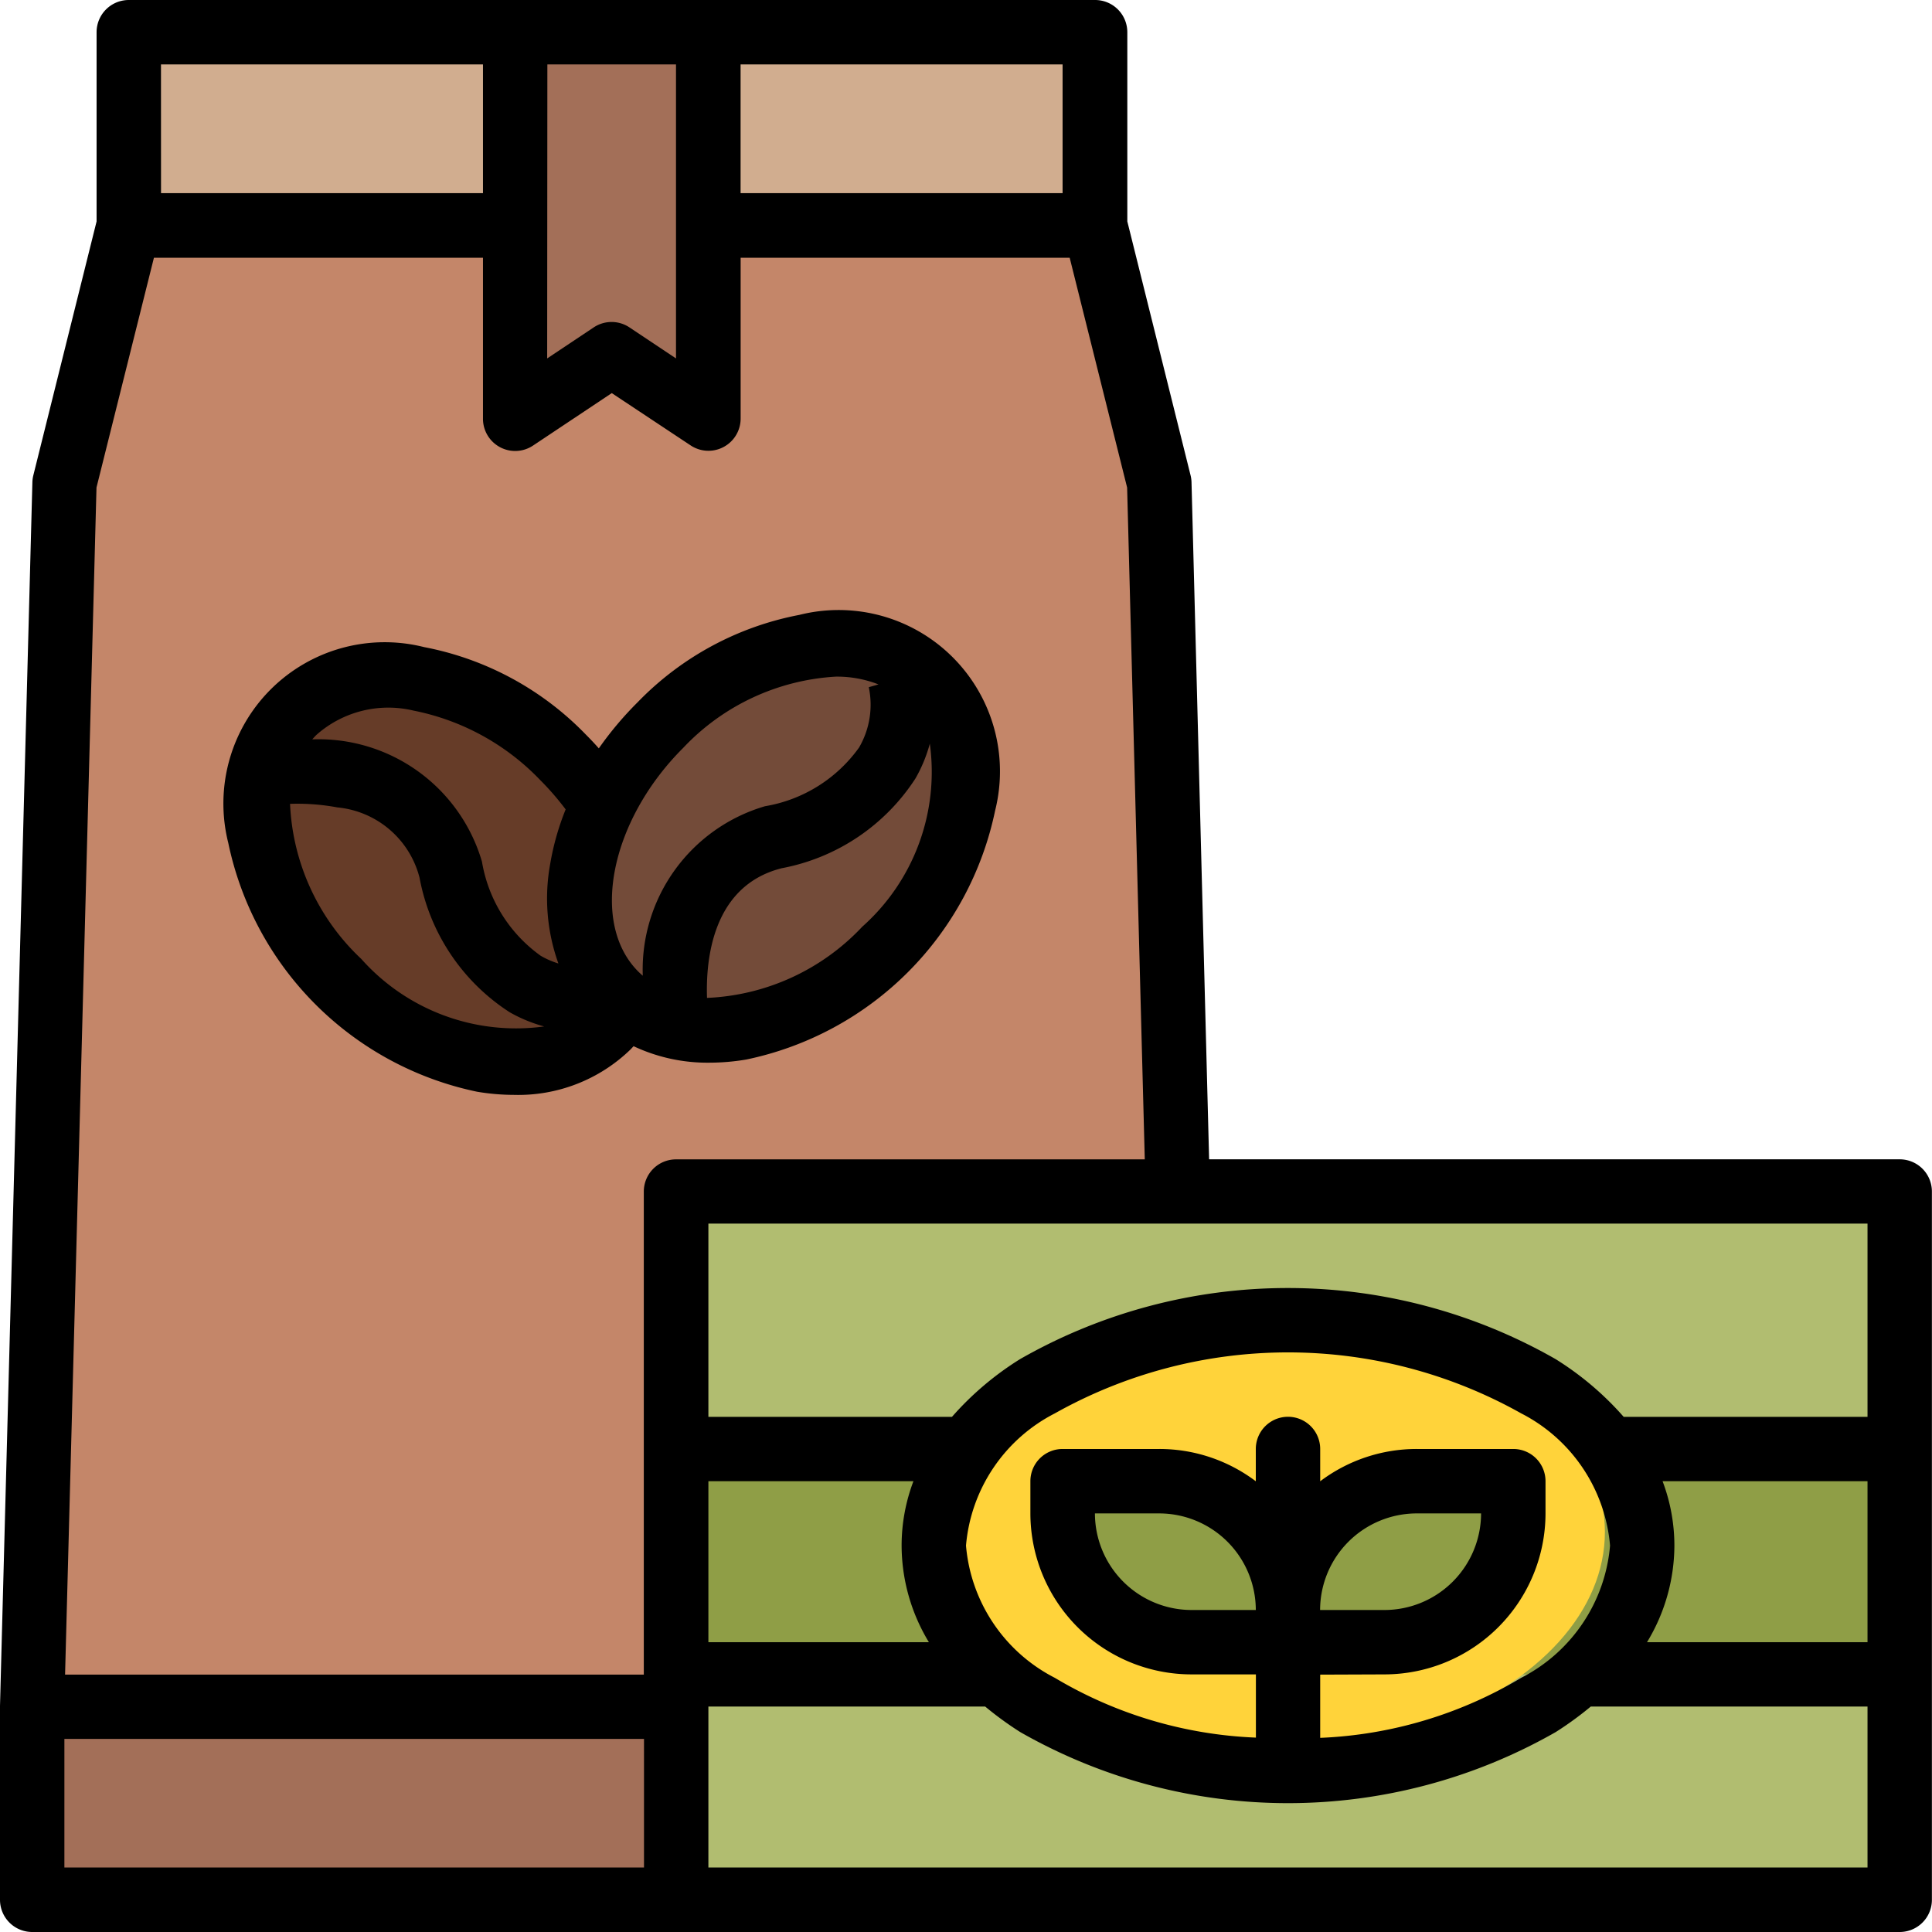 <svg xmlns="http://www.w3.org/2000/svg" width="39.726" height="39.726" viewBox="0 0 39.726 39.726">
    <defs>
        <style>
            .cls-3{fill:#a36f58}.cls-5{fill:#8f9e46}
        </style>
    </defs>
    <g id="_019-coffee" transform="translate(-16 -16)">
        <path id="Path_1067" fill="#c48669" d="M47.836 102.457H24l.662-25.16L25.986 72h19.863l1.324 5.3z" transform="translate(-7.338 -51.365)"/>
        <path id="Path_1068" fill="#d1ad8f" d="M48 24h19.863v3.973H48z" transform="translate(-29.352 -7.338)"/>
        <path id="Path_1069" d="M147.973 31.945l-1.986-1.324L144 31.945V24h3.973z" class="cls-3" transform="translate(-117.406 -7.338)"/>
        <path id="Path_1070" fill="#b1bd70" d="M184 312h25.16v14.566H184z" transform="translate(-154.096 -271.502)"/>
        <path id="Path_1071" d="M184 376h25.16v4.635H184z" class="cls-5" transform="translate(-154.096 -330.206)"/>
        <ellipse id="Ellipse_9" cx="7" cy="4.5" fill="#ffd33a" rx="7" ry="4.5" transform="translate(35 43)"/>
        <path id="Path_1072" d="M24 440h13.242v3.973H24z" class="cls-3" transform="translate(-7.338 -388.909)"/>
        <path id="Path_1073" d="M0 0h1.986a2.648 2.648 0 0 1 2.649 2.648v.662H2.648A2.648 2.648 0 0 1 0 .662z" class="cls-5" transform="rotate(180 21.242 24.884)"/>
        <path id="Path_1074" d="M338.648 384h1.986v.662a2.648 2.648 0 0 1-2.648 2.648H336v-.662a2.648 2.648 0 0 1 2.648-2.648z" class="cls-5" transform="translate(-293.516 -337.543)"/>
        <ellipse id="Ellipse_10" cx="3.265" cy="4.571" fill="#663c28" rx="3.265" ry="4.571" transform="rotate(-45 49.64 -7.335)"/>
        <ellipse id="Ellipse_11" cx="4.571" cy="3.265" fill="#734b39" rx="4.571" ry="3.265" transform="rotate(-45 54.381 -14.733)"/>
        <path id="Path_1075" d="M16.662 55.726h38.4a.662.662 0 0 0 .662-.662V40.5a.662.662 0 0 0-.662-.662h-14.2L40.5 25.914a.658.658 0 0 0-.02-.143l-1.3-5.218v-3.891a.662.662 0 0 0-.669-.662H18.648a.662.662 0 0 0-.662.662v3.891l-1.3 5.218a.658.658 0 0 0-.02.143L16 51.074v3.99a.662.662 0 0 0 .662.662zM54.4 54.4H30.566v-3.31h5.691a6.944 6.944 0 0 0 .721.525 11.1 11.1 0 0 0 11.011 0 6.944 6.944 0 0 0 .721-.525h5.69zm-19.3-4.633h-4.534v-3.31h4.216a3.74 3.74 0 0 0-.243 1.324 3.845 3.845 0 0 0 .561 1.986zm9.368.662a3.314 3.314 0 0 0 3.311-3.311v-.662a.662.662 0 0 0-.662-.662h-1.985a3.293 3.293 0 0 0-1.986.664v-.664a.662.662 0 1 0-1.324 0v.664a3.293 3.293 0 0 0-1.986-.664h-1.987a.662.662 0 0 0-.662.662v.662a3.314 3.314 0 0 0 3.313 3.311h1.324v1.3A8.738 8.738 0 0 1 37.69 50.5a3.375 3.375 0 0 1-1.827-2.719 3.375 3.375 0 0 1 1.827-2.719 9.793 9.793 0 0 1 9.589 0 3.375 3.375 0 0 1 1.827 2.719 3.375 3.375 0 0 1-1.828 2.719 8.738 8.738 0 0 1-4.132 1.234v-1.3zm-1.324-1.324a1.989 1.989 0 0 1 1.986-1.986h1.324a1.989 1.989 0 0 1-1.986 1.986zm-1.324 0H40.5a1.989 1.989 0 0 1-1.986-1.986h1.324a1.989 1.989 0 0 1 1.984 1.986zm12.58.662h-4.534a3.845 3.845 0 0 0 .563-1.986 3.74 3.74 0 0 0-.243-1.324H54.4zm0-8.607v3.973h-5.014a6.263 6.263 0 0 0-1.4-1.187 11.1 11.1 0 0 0-11.011 0 6.263 6.263 0 0 0-1.4 1.187h-5.009V41.16zM31.228 17.324h6.621v2.648h-6.621zm-3.973 0H29.9v6.046l-.957-.638a.662.662 0 0 0-.735 0l-.957.638zm-7.945 0h6.621v2.648h-6.62zm-1.326 8.7l1.181-4.724h6.766v3.311a.662.662 0 0 0 1.029.551l1.619-1.079 1.621 1.075a.662.662 0 0 0 1.029-.551V21.3h6.766l1.181 4.725.363 13.814H29.9a.662.662 0 0 0-.662.662v9.932h-11.9zm-.66 25.732h11.918V54.4H17.324z"/>
        <path id="Path_1076" d="M82.7 177.194a6.6 6.6 0 0 0 5.115-5.115 3.317 3.317 0 0 0-4.027-4.027 6.255 6.255 0 0 0-3.321 1.794 7.011 7.011 0 0 0-.8.95c-.088-.1-.177-.194-.271-.288a6.254 6.254 0 0 0-3.321-1.794 3.317 3.317 0 0 0-4.027 4.027 6.6 6.6 0 0 0 5.115 5.115 4.6 4.6 0 0 0 .757.065 3.314 3.314 0 0 0 2.4-.935l.062-.066a3.561 3.561 0 0 0 1.558.339 4.6 4.6 0 0 0 .76-.065zm-7.918-2.069a4.651 4.651 0 0 1-1.464-3.188 4.477 4.477 0 0 1 .973.073 1.933 1.933 0 0 1 1.69 1.446 4.2 4.2 0 0 0 1.85 2.764 3.027 3.027 0 0 0 .713.294 4.259 4.259 0 0 1-3.762-1.389zm4.053.094a1.7 1.7 0 0 1-.364-.159 2.983 2.983 0 0 1-1.207-1.935 3.5 3.5 0 0 0-3.489-2.514c.027-.031.055-.062.084-.091a2.229 2.229 0 0 1 2-.5 4.925 4.925 0 0 1 2.6 1.425 5.707 5.707 0 0 1 .526.606 5.384 5.384 0 0 0-.317 1.116 3.949 3.949 0 0 0 .168 2.052zm1.735.251c-.031-.027-.062-.055-.091-.084-1-1-.575-3.106.923-4.6a4.682 4.682 0 0 1 3.14-1.465 2.345 2.345 0 0 1 .876.16l-.2.057a1.749 1.749 0 0 1-.2 1.241 2.984 2.984 0 0 1-1.935 1.207 3.5 3.5 0 0 0-2.512 3.485zm2.845-2.207a4.2 4.2 0 0 0 2.764-1.85 3.027 3.027 0 0 0 .294-.713 4.259 4.259 0 0 1-1.389 3.763 4.648 4.648 0 0 1-3.192 1.464c-.028-.8.116-2.3 1.523-2.663z" transform="translate(-51.354 -139.408)"/>
    </g>
</svg>
